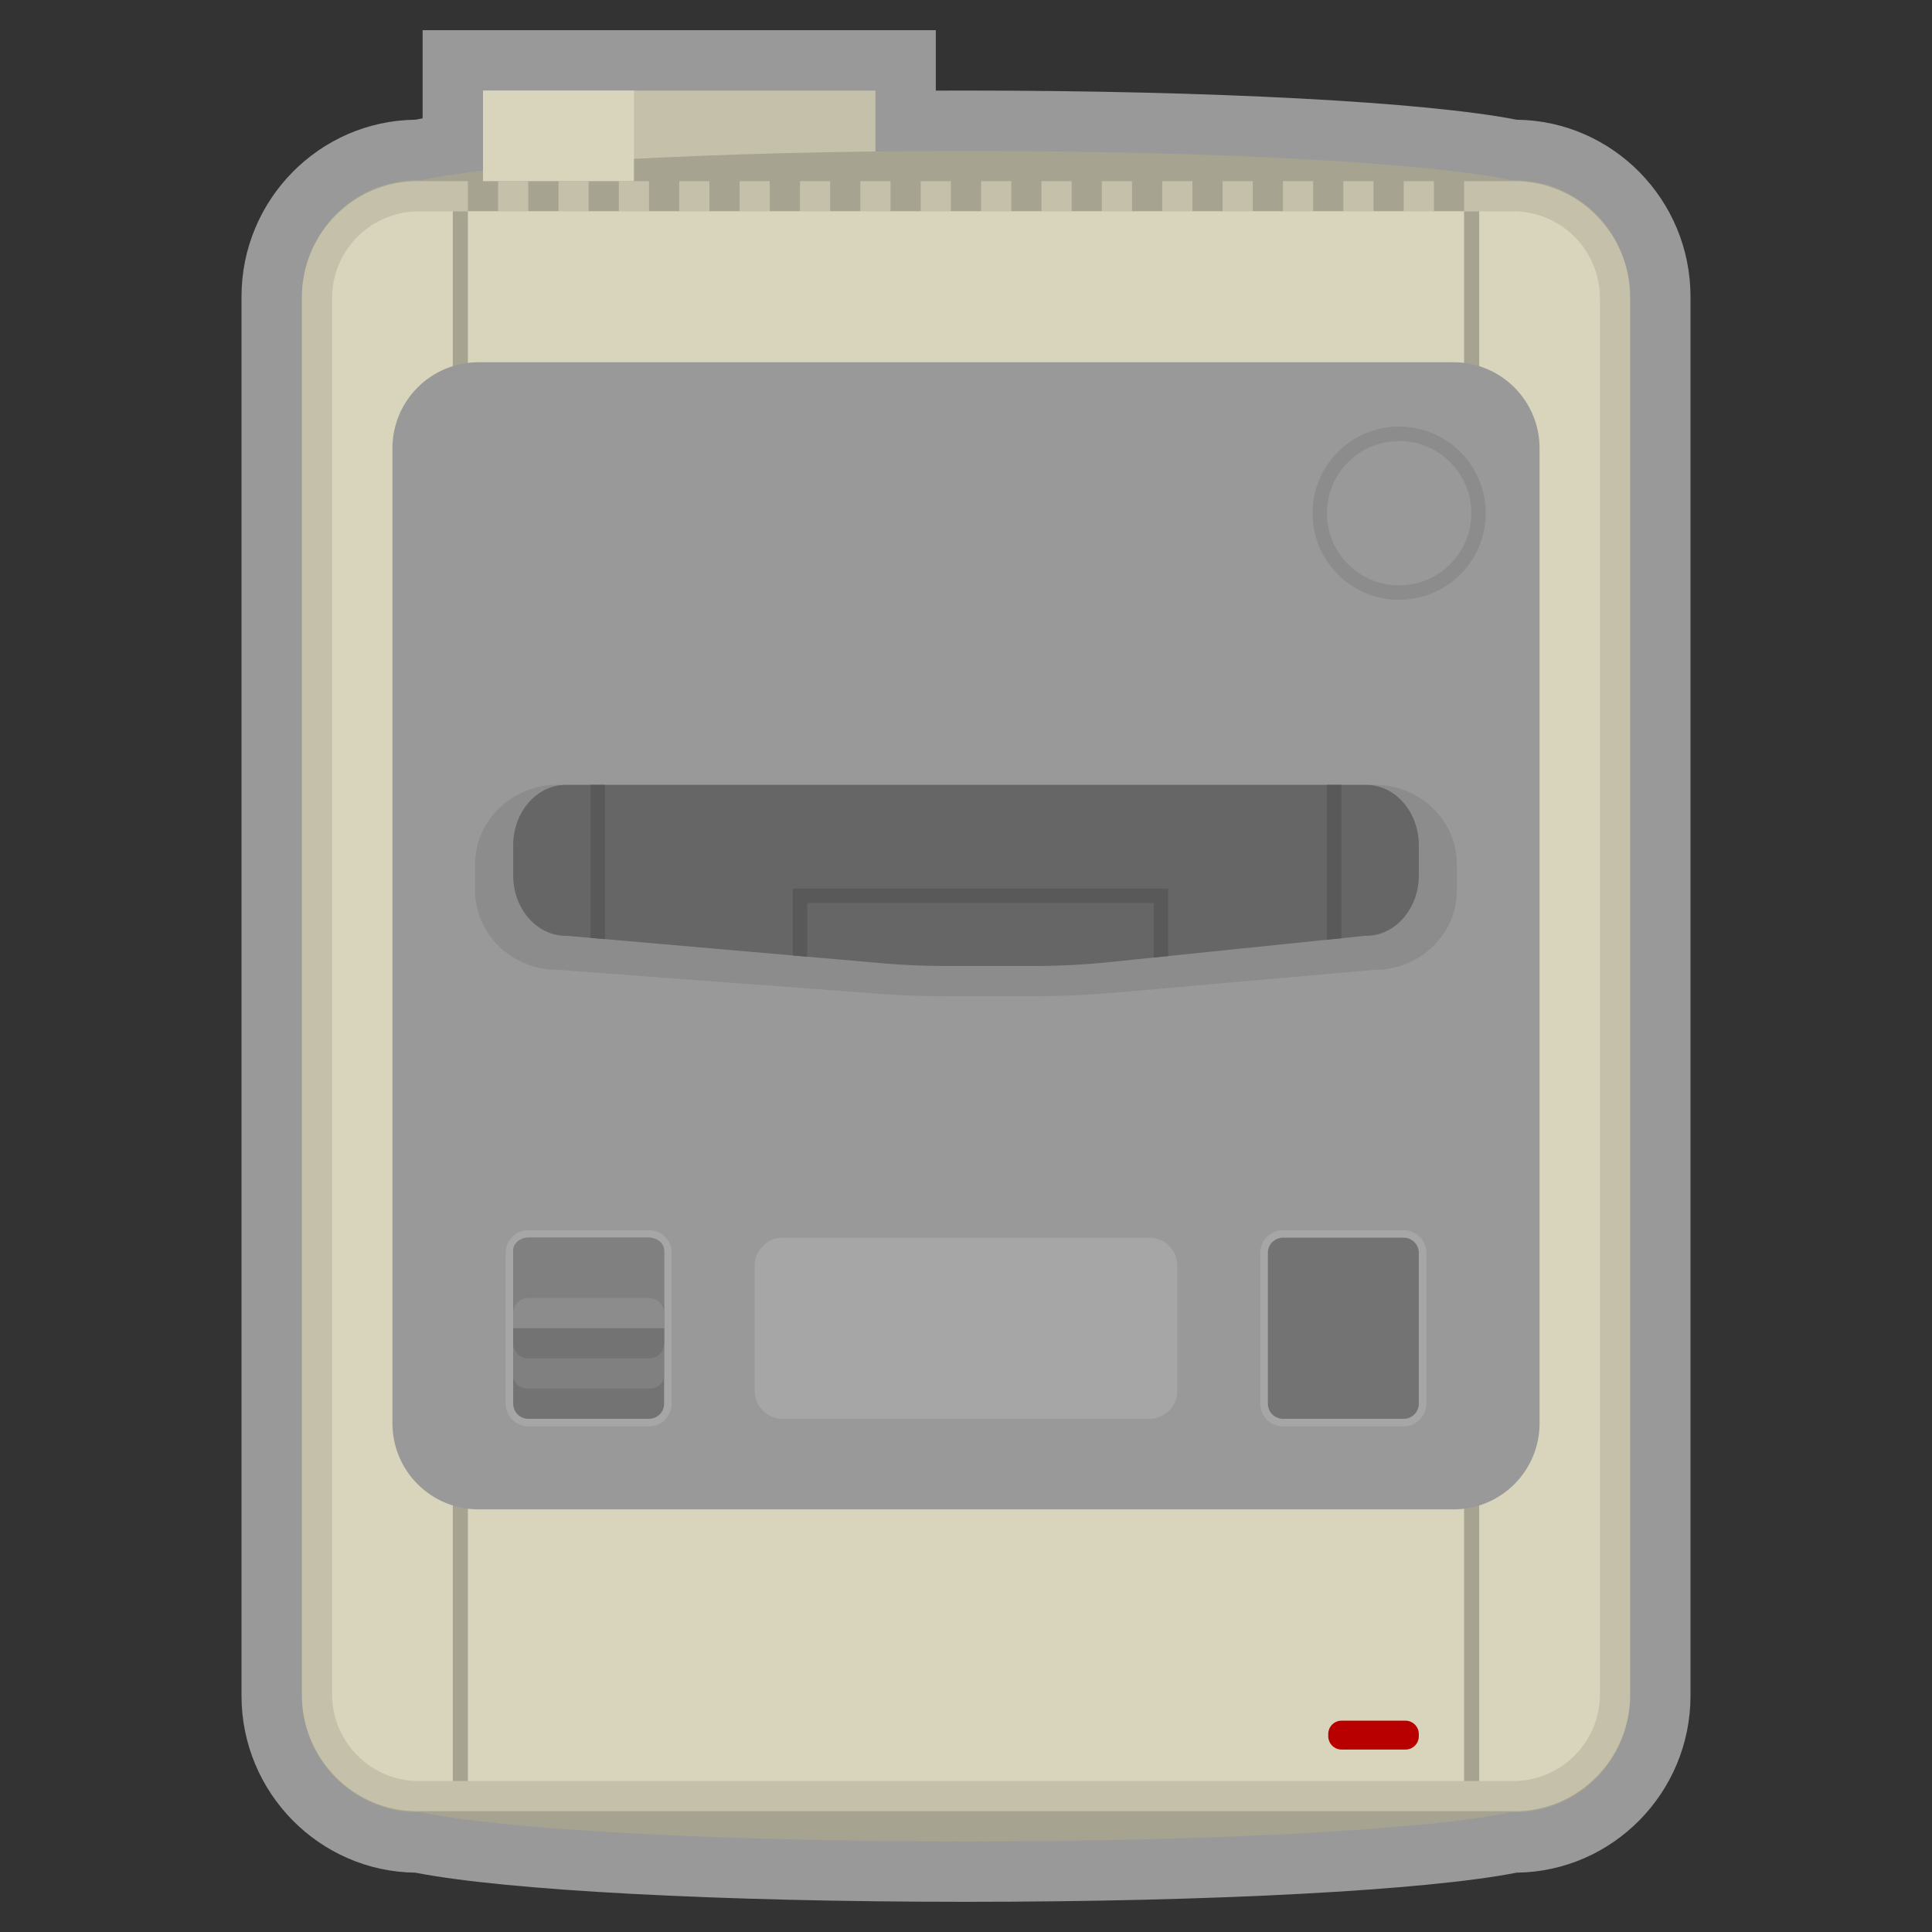 <?xml version="1.0" encoding="iso-8859-1"?>
<!-- Generator: Adobe Illustrator 27.8.1, SVG Export Plug-In . SVG Version: 6.00 Build 0)  -->
<svg version="1.1" id="Layer_1" xmlns="http://www.w3.org/2000/svg" xmlns:xlink="http://www.w3.org/1999/xlink" x="0px" y="0px"
	 viewBox="0 0 256 256" style="enable-background:new 0 0 256 256;" xml:space="preserve">
<rect x="0" y="0" width="256" height="256" fill="#333333" stroke="none"/>
<path style="opacity:0.5;fill:#FFFFFF;" d="M200.967,15.864C188.967,13.51,160.583,12,128,12c-1.331,0-2.665,0.003-4,0.008V12V4h-8
	H84H64h-8v8v3.682c-0.334,0.06-0.656,0.121-0.967,0.182C42.308,16.011,32,26.472,32,39.31v0.118v185.143v0.118
	c0,12.838,10.308,23.299,23.033,23.447C67.033,250.49,95.418,252,128,252c32.582,0,60.967-1.51,72.967-3.864
	C213.692,247.989,224,237.528,224,224.69v-0.118V39.429V39.31C224,26.472,213.693,16.01,200.967,15.864z"/>
<rect x="64" y="12" style="fill:#C4C0AA;" width="52" height="12"/>
<path style="fill:#A6A390;" d="M200.696,23.862h-0.545C189.644,21.612,161.315,20,128,20c-33.315,0-61.644,1.612-72.15,3.862h-0.545
	C46.865,23.862,40,30.792,40,39.31V224.69c0,8.518,6.865,15.448,15.304,15.448h0.545C66.356,242.388,94.685,244,128,244
	c33.315,0,61.644-1.612,72.15-3.862h0.545c8.439,0,15.304-6.93,15.304-15.448V39.31C216,30.792,209.135,23.862,200.696,23.862z"/>
<rect x="64" y="12" style="fill:#D9D4BC;" width="20" height="12"/>
<path style="fill:#C4C0AA;" d="M200.696,24H194v4h-4v-4h-4v4h-4v-4h-4v4h-4v-4h-4v4h-4v-4h-4v4h-4v-4h-4v4h-4v-4h-4v4h-4v-4h-4v4h-4
	v-4h-4v4h-4v-4h-4v4h-4v-4h-4v4h-4v-4h-4v4h-4v-4h-4v4h-4v-4h-4v4h-4v-4h-4v4h-4v-4h-4v4h-4v-4h-4v4h-4v-4h-6.696
	C46.865,24,40,30.921,40,39.429v185.143C40,233.079,46.865,240,55.304,240h145.391c8.439,0,15.304-6.921,15.304-15.429V39.429
	C216,30.921,209.135,24,200.696,24z"/>
<path style="fill:#D9D4BC;" d="M200.495,236H55.505C49.151,236,44,230.849,44,224.495V39.505C44,33.151,49.151,28,55.505,28h144.99
	C206.849,28,212,33.151,212,39.505v184.99C212,230.849,206.849,236,200.495,236z"/>
<rect x="60" y="28" style="fill:#A6A390;" width="2" height="208"/>
<rect x="194" y="28" style="fill:#A6A390;" width="2" height="208"/>
<path style="fill:#999999;" d="M192.6,200H63.4c-6.296,0-11.4-5.104-11.4-11.4V59.4C52,53.104,57.104,48,63.4,48h129.2
	c6.296,0,11.4,5.104,11.4,11.4v129.2C204,194.896,198.896,200,192.6,200z"/>
<path style="fill:#A6A6A6;" d="M186,163h-16c-1.654,0-3,1.346-3,3v20c0,1.654,1.346,3,3,3h16c1.654,0,3-1.346,3-3v-20
	C189,164.346,187.654,163,186,163L186,163z"/>
<path style="fill:#A6A6A6;" d="M86,163H70c-1.654,0-3,1.346-3,3v20c0,1.654,1.346,3,3,3h16c1.654,0,3-1.346,3-3v-20
	C89,164.346,87.654,163,86,163L86,163z"/>
<path style="fill:#737373;" d="M186,164c1.103,0,2,0.897,2,2v20c0,1.103-0.897,2-2,2h-16c-1.103,0-2-0.897-2-2v-20
	c0-1.103,0.897-2,2-2H186z"/>
<path style="fill:#737373;" d="M86,164c1.103,0,2,0.897,2,2v20c0,1.103-0.897,2-2,2H70c-1.103,0-2-0.897-2-2v-20
	c0-1.103,0.897-2,2-2H86"/>
<path style="fill:#808080;" d="M86,164c1.103,0,2,0.748,2,1.667v16.667c0,0.919-0.897,1.667-2,1.667H70c-1.103,0-2-0.748-2-1.667
	v-16.667c0-0.919,0.897-1.667,2-1.667H86"/>
<path style="fill:#A6A6A6;" d="M152.297,188h-48.593c-2.037,0-3.703-1.666-3.703-3.703v-16.593c0-2.037,1.666-3.703,3.703-3.703
	h48.593c2.037,0,3.703,1.666,3.703,3.703v16.593C156,186.334,154.334,188,152.297,188z"/>
<path style="fill:#8C8C8C;" d="M182.203,104H73.797c-5.962,0-10.841,4.725-10.841,10.5v3.5c0,5.775,4.878,10.5,10.841,10.5
	l42.548,3.17c2.951,0.22,5.909,0.33,8.869,0.33h11.995c3.495,0,6.988-0.153,10.469-0.46l34.525-3.04
	c5.962,0,10.841-4.725,10.841-10.5v-3.5C193.043,108.725,188.165,104,182.203,104L182.203,104z"/>
<path style="fill:#666666;" d="M181.03,104c3.843,0,6.97,3.589,6.97,8v4c0,4.411-3.127,8-6.97,8h-0.17l-0.169,0.017l-33.778,3.474
	c-3.279,0.337-6.611,0.508-9.904,0.508h-11.736c-2.788,0-5.61-0.123-8.39-0.365l-41.628-3.623L75.113,124H74.97
	c-3.843,0-6.97-3.589-6.97-8v-4c0-4.411,3.127-8,6.97-8H181.03"/>
<path style="fill:#8C8C8C;" d="M185.391,58.435c5.274,0,9.565,4.291,9.565,9.565s-4.291,9.565-9.565,9.565
	c-5.274,0-9.565-4.291-9.565-9.565S180.117,58.435,185.391,58.435 M185.391,56.522c-6.339,0-11.478,5.139-11.478,11.478
	s5.139,11.478,11.478,11.478c6.339,0,11.478-5.139,11.478-11.478S191.731,56.522,185.391,56.522L185.391,56.522z"/>
<path style="fill:#B80000;" d="M186.234,231.826h-8.469c-0.971,0-1.766-0.795-1.766-1.766v-0.295c0-0.971,0.795-1.766,1.766-1.766
	h8.469c0.971,0,1.766,0.795,1.766,1.766v0.295C188,231.032,187.205,231.826,186.234,231.826z"/>
<path style="fill:#737373;" d="M86,180H70c-1.105,0-2-0.895-2-2v-2h20v2C88,179.105,87.105,180,86,180z"/>
<path style="fill:#8C8C8C;" d="M88,176H68v-2c0-1.105,0.895-2,2-2h16c1.105,0,2,0.895,2,2V176z"/>
<g>
	<polygon style="fill:#595959;" points="177.739,124.321 177.739,104 175.826,104 175.826,124.518 	"/>
	<polygon style="fill:#595959;" points="80.162,124.439 80.162,104 78.249,104 78.249,124.273 	"/>
	<polygon style="fill:#595959;" points="152.87,126.879 154.783,126.682 154.783,117.739 105.043,117.739 105.043,126.605 
		106.957,126.771 106.957,119.652 152.87,119.652 	"/>
</g>
</svg>
